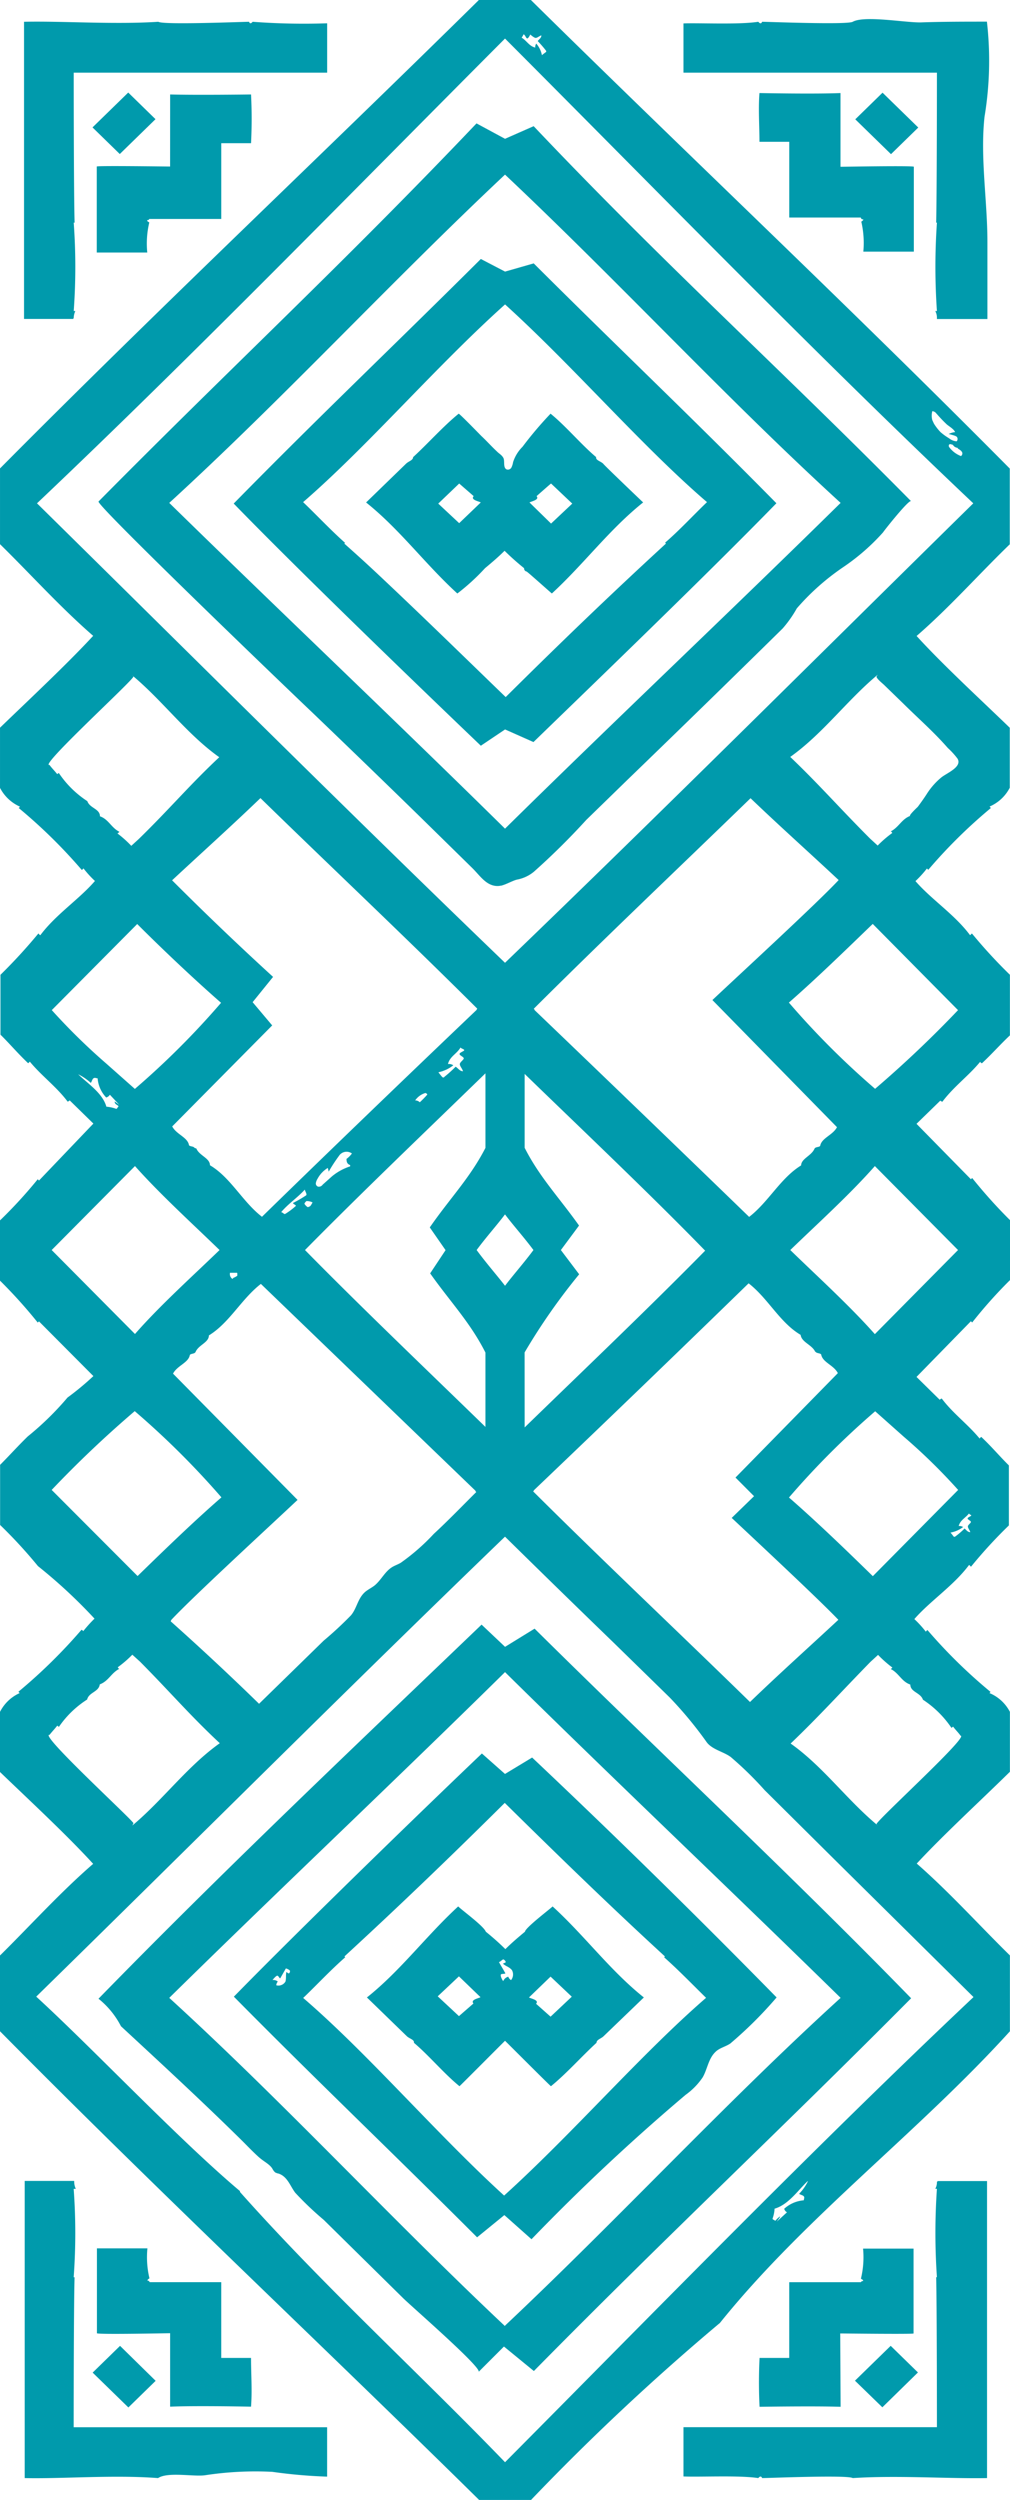 <svg xmlns="http://www.w3.org/2000/svg" width="75.89" height="187.781" viewBox="0 0 75.89 187.781">
  <g id="Pattern_-_7" data-name="Pattern - 7" transform="translate(0 187.781) rotate(-90)">
    <g id="Group_9346" data-name="Group 9346" transform="translate(503.103 246.701) rotate(180)">
      <path id="Path_60285" data-name="Path 60285" d="M326.823,279.081l2-2.049,2.618,2.684-2,2.049Z" transform="translate(-4.549 -42.015)" fill="#009aac"/>
      <path id="Path_60286" data-name="Path 60286" d="M496.166,184.3l2-2.048,2.618,2.674-2,2.058Zm9.939,55.054c-.493-.72-.095-2.684-.218-3.537a25.038,25.038,0,0,1-.256-5.055,37.987,37.987,0,0,0,.36-4.116h-3.708v19.043c-.086,0-9.01,0-11.267-.067v.067a45.746,45.746,0,0,0-6.639,0v-.161a1.308,1.308,0,0,1-.54.123h-.057v3.718H506.1c.066-2.77-.256-6.686,0-10.015Zm-173.632-.91c0,.142-.076,5.577,0,5.51h6.459v-3.794a6.864,6.864,0,0,1-2.257-.152c-.057.066-.085.19-.18.152a.13.13,0,0,0-.085-.152V234.6h-5.69v-2.238a36.263,36.263,0,0,0-3.661,0s.057,4.1,0,6.079Z" transform="translate(-4.642 -4.524)" fill="#009aac"/>
      <path id="Path_60287" data-name="Path 60287" d="M601.118,188.308c0-.123.066-5.586,0-5.51h-6.373v3.794a6.853,6.853,0,0,1,2.258.161c.057-.066.085-.19.18-.161a.149.149,0,0,0,.085.161v5.387h5.69v2.229a36.443,36.443,0,0,0,3.67,0s-.067-4.1,0-6.089Z" transform="translate(-110.524 -4.741)" fill="#009aac"/>
      <path id="Path_60288" data-name="Path 60288" d="M317.9,183.653c.237.418,0,6.364,0,6.81.18.066.123.19,0,.285.227,1.47.076,4.4.123,5.624h3.7V177.328c.085,0,9.009,0,11.266.057v-.057a48.472,48.472,0,0,0,6.639,0v.123a1.065,1.065,0,0,1,.541-.123h.057v-3.794h-5.785c-3.12,0-6.326.55-9.4.218a25.72,25.72,0,0,0-7.151-.18c0,1.65,0,3.31.057,4.96.028,1.129-.54,4.23-.047,5.121Zm22.258,58.535a1.263,1.263,0,0,1-.531-.123v.123a45.92,45.92,0,0,0-6.639,0v-.067c-2.209.067-11.162.067-11.266.067V223.145h-3.708a51.648,51.648,0,0,1-.114,5.6c.114.086.18.209,0,.266,0,.445.246,6.468,0,6.819.218,3.329-.066,7.264,0,10.091H340.22v-3.708h-.057Zm139.982-64.86a1.029,1.029,0,0,1,.531.123v-.123a48.668,48.668,0,0,0,6.639,0v.057c2.21-.057,11.162-.057,11.267-.057v19.044h3.7c.057-1.223-.1-4.154.123-5.624-.123-.095-.18-.218,0-.285,0-.455-.247-6.44,0-6.81-.218-3.329.057-7.264,0-10.091H480.089v3.727h.057Z" transform="translate(-0.942 -1.026)" fill="#009aac"/>
      <path id="Path_60289" data-name="Path 60289" d="M326.839,184.9l2.618-2.684,2,2.049-2.618,2.684Z" transform="translate(-4.555 -4.512)" fill="#009aac"/>
      <path id="Path_60290" data-name="Path 60290" d="M357.67,238.712c-7.871-8.6-16.587-16.635-24.658-25.228,8.09-8.592,16.806-16.625,24.658-25.217,8.26,8.393,16.2,16.824,24.469,25.217-8.27,8.393-16.246,16.824-24.469,25.228Zm28.756-24.923c-.1-.408-.361-.835-.456-1.186a2.8,2.8,0,0,0-.588-1.28,52.76,52.76,0,0,0-3.9-3.945l-3-3.082q-5.69-5.89-11.381-11.675a8.83,8.83,0,0,0-1.508-1.062,17.948,17.948,0,0,1-3.092-3.48,16.059,16.059,0,0,0-2.617-3c-.161-.1-2.485-1.945-2.343-2.105-10.034,9.911-17.735,18.475-28.167,28.357l.948,2.152-1.157,2.143c10.432,9.92,18.342,18.456,28.4,28.4.256.209,14.482-14.614,15.781-15.99q3.9-4.069,7.834-8.1l3.917-3.992c.55-.56,1.289-1.015,1.347-1.8a1.128,1.128,0,0,0-.029-.36ZM496.1,242.41l2.627-2.675,2,2.049-2.617,2.684Zm-1.48-28.926c-8.09,8.593-16.806,16.626-24.658,25.228-8.26-8.4-16.2-16.834-24.468-25.228,8.27-8.393,16.246-16.824,24.468-25.217,7.815,8.592,16.531,16.625,24.62,25.217ZM469.96,183c-9.484,9.237-18.446,18.883-27.731,28.262l1.366,2.219-1.669,1.764c9.285,9.683,18.465,19.385,28.1,28.784a6.387,6.387,0,0,1,2.067-1.688c2.845-3.073,5.69-6.155,8.63-9.133.389-.389.787-.768,1.167-1.186s.54-.825.892-1.052a1,1,0,0,0,.285-.209.8.8,0,0,0,.094-.266c.228-.673.949-.872,1.442-1.252a24.144,24.144,0,0,0,2.039-2.143l5.861-5.946c.588-.588,5.207-5.909,5.548-5.69l-1.9-1.9,1.84-2.248c-10.319-10.167-17.963-18.38-28-28.347ZM336.37,186.56c.085,0,.123.094.18.152a7.094,7.094,0,0,1,2.247-.152v-3.794h-6.373c-.1-.076,0,5.386,0,5.51h-5.539c.085,1.992,0,6.089,0,6.089,1.214.095,2.437,0,3.661,0v-2.238h5.69v-5.378a.152.152,0,0,0,.133-.189Z" transform="translate(-4.574 -4.729)" fill="#009aac"/>
      <path id="Path_60291" data-name="Path 60291" d="M506.967,253.665c-.086,0-.123-.085-.181-.152a6.839,6.839,0,0,1-2.247.152v3.794h6.373c.114.076,0-5.377,0-5.5h5.519c-.085-1.992,0-6.079,0-6.079-1.214-.095-2.437,0-3.661,0v2.238h-5.69V253.5a.147.147,0,0,0-.114.161ZM373.4,224.957c-.095-.171-.2-.768-.474-.531,0,0-.948-1.072-.948-1.09l1.508-1.593,1.5,1.593Zm.086,6.856-1.508-1.574.948-1.09c.275.256.379-.361.474-.531l1.556,1.622Zm5.1-6.639c.095-.152,1.669-1.9,1.65-1.9-2.257-2.447-4.808-4.315-6.838-6.856,0,0-2.845,2.987-2.911,3-.19.2-.256.578-.493.531-.948,1.129-2.314,2.257-3.263,3.424a27.793,27.793,0,0,0,2.485,2.106,2.878,2.878,0,0,0,1.157.711,1.393,1.393,0,0,1,.4.123.3.3,0,0,1,.143.37c-.143.275-.636.114-.863.237s-.323.332-.474.474c-.379.408-.787.768-1.176,1.185-.1.1-1.707,1.66-1.669,1.7.948,1.167,2.248,2.314,3.263,3.424.237,0,.3.332.493.531l2.911,3c2.03-2.541,4.6-4.41,6.838-6.856a16.129,16.129,0,0,0-1.9-2.078c-.427-.512-.844-1.005-1.309-1.47a19.512,19.512,0,0,0,1.309-1.469.229.229,0,0,0,.247-.181Z" transform="translate(-20.337 -18.041)" fill="#009aac"/>
      <path id="Path_60292" data-name="Path 60292" d="M478.114,235.386c-.9-.948-2.125-2.087-3.044-3.149l-.066.057c-3.794-4.125-7.587-8.071-11.532-12.044,3.907-3.965,7.748-7.91,11.532-12.035l.066.057c.948-1.072,2.143-2.229,3.044-3.149,4.211,4.865,10.176,10.006,14.852,15.174-4.638,5.093-10.641,10.205-14.852,15.108Zm-.948,2.03a.465.465,0,0,1-.275-.114.53.53,0,0,0-.114.4s-.294-.237-.323-.341.18-.161.2-.238l-.749-.427a.731.731,0,0,1,.152-.294c.048-.038.2,0,.218.066s-.085.142-.1.19c.275.057.427,0,.711.066a.608.608,0,0,1,.285.693Zm19.081-19.176A156.249,156.249,0,0,1,485.4,206.66a5.205,5.205,0,0,0-1.309-1.28c-.6-.351-1.394-.427-1.9-.948-.313-.3-.4-.768-.645-1.129a30.7,30.7,0,0,0-3.462-3.48q-9.186,9.012-18.019,18.37l1.233,2.039-1.537,1.736c4.4,4.619,13.277,13.761,18.266,18.636,6.506-6.43,11.532-11.732,18.076-18.276l-1.67-2.048ZM371.07,229.9c-.73.778-1.46,1.584-2.191,2.409l-.048-.066c-.948,1.072-2.162,2.209-3.063,3.158-4.211-4.865-10.214-10-14.851-15.174,4.675-5.159,10.641-10.271,14.851-15.174.9.948,2.125,2.078,3.045,3.149l.066-.066c3.794,4.135,7.587,8.071,11.532,12.044C377.253,223.446,374.18,226.585,371.07,229.9Zm-5.216-30.064c-6.544,6.449-11.466,11.665-18.019,18.238l.617,2.152-.948,1.821c6.544,6.572,11.8,12.121,18.371,18.569,5.3-5.15,14.036-14.226,18.19-18.569l-1.223-1.821.948-2.134C379.6,213.773,371.155,205,365.853,199.841Z" transform="translate(-12.729 -11.475)" fill="#009aac"/>
      <path id="Path_60293" data-name="Path 60293" d="M559.537,224.427c-.275-.256-.379.36-.474.531l-1.565-1.622,1.508-1.593,1.5,1.593Zm-.559,7.388-1.5-1.593,1.565-1.622c.095.171.189.768.474.531l.948,1.09Zm-1.622-4.742c-.085,0-.048-.285-.1-.342-.294.152-.569.332-.853.484,0-.086-.2-.266-.2-.332a.316.316,0,0,1,.2-.18c.048,0,.095.18.123.209.218-.237.218-.445.484-.673a.675.675,0,0,1,.75.066.494.494,0,0,1-.256.209.553.553,0,0,0,.332.379c-.076.066-.351.218-.474.18Zm4.96-.313c.066-.076,3.367-3.367,3.414-3.452-.948-1.167-2.248-2.314-3.262-3.424-.238,0-.3-.332-.493-.531l-2.912-3.026c-2.03,2.542-4.6,4.41-6.838,6.857.152.133,1.593,2.048,1.9,2.077.427.513.844,1.006,1.309,1.47a19.655,19.655,0,0,0-1.309,1.47c-.427.161-1.574,1.745-1.9,2.077,2.258,2.447,4.808,4.315,6.838,6.857l2.912-3c.19-.2.256-.578.493-.531.948-1.129,2.314-2.258,3.262-3.424-.038-.057-3.357-3.357-3.414-3.424Z" transform="translate(-93.706 -18.004)" fill="#009aac"/>
      <path id="Path_60294" data-name="Path 60294" d="M479.9,228.672c-3.888,4.619-10.7,11.04-14.605,15.307-11.5-11.751-23.1-23.349-34.55-35.223q4.012-4.077,8-8.2l4.078-4.173a29.527,29.527,0,0,1,3.386-2.8c.54-.427.693-1.261,1.09-1.792a26.233,26.233,0,0,1,2.485-2.542l5.112-5.15,10.432-10.546c11.106,11.769,23.388,23.729,34.939,35.2-6.809,6.573-13.221,13.619-20.3,19.916Zm-27.627,8c-.18,0-6.326,6.7-6.639,6.364v-.057c-.238-.18-.455-.4-.693-.578a.607.607,0,0,1,.095-.123,7.371,7.371,0,0,1-2.058-2.125c-.541-.123-.569-.882-1.138-.948-.238-.655-.863-.863-1.167-1.47,0,.057-.085.085-.114.123a8.429,8.429,0,0,0-.948-1.1l.522-.578c2.257-2.238,4.078-3.794,6.126-5.994,1.736,2.447,4.268,4.277,6.184,6.572Zm-15.279-2.845c-1.764-1.65-7.046-7.4-9.009-9.484L418.5,233.7c-.607-.313-.816-1.167-1.4-1.262-.123-.085-.066-.332-.218-.427-.541-.218-.711-1.005-1.252-1.005-.948-1.546-2.741-2.447-3.87-3.907l15.535-16.123a.1.1,0,0,0,.095-.066c1.053,1.062,2.134,2.1,3.149,3.2a15.879,15.879,0,0,1,2.172,2.484c.123.209.2.446.323.645.332.541.948.806,1.365,1.3.18.227.3.484.484.711.493.578,1.233.626,1.773,1.081a27.25,27.25,0,0,1,1.9,2.049l4.742,4.856q-3.17,3.25-6.193,6.639Zm-9.759,8.991a82.539,82.539,0,0,1-5.918-6.24,62.531,62.531,0,0,1,6.477-6.515c1.812,2.087,4.031,4.372,5.909,6.3Zm-18.019,0-6.307-6.259c2.134-1.9,4.3-4.287,6.307-6.355,2,2.068,4.163,4.477,6.307,6.355Zm-7.663-10.745c-.152.095-.095.342-.209.427-.6.095-.806.948-1.413,1.261l-7.587-7.512-1.745,1.47-1.9-1.536q-3.541,3.876-7.255,7.587c-2.03-2.181-4.04-4.42-6.174-6.639,5.254-5.387,10.432-10.887,15.819-16.294,0,0,.057.057.094.057,5.008,5.255,10.508,10.973,15.535,16.123-1.128,1.461-2.95,2.352-3.87,3.908-.54,0-.721.806-1.262,1.024Zm-3.12,6.639c-1.015.294-1.717,1.394-2.418,2.115a4.06,4.06,0,0,1,.645-.948c-.086-.076-.266-.1-.342-.2s0-.218,0-.313a2.368,2.368,0,0,0,1.442-.645.487.487,0,0,0-.209-.275l.759-.711-.256.351c.161,0,.218-.1.3-.228s.123,0,.142,0,.133.076.114.114a2.774,2.774,0,0,0-.161.74Zm-7.237,4.1-6.468-6.421c1.9-1.9,4.1-4.22,5.918-6.3a61.276,61.276,0,0,1,6.468,6.477l-1.9,2.143a46.44,46.44,0,0,1-4.021,4.1Zm-13.277-4.969a.491.491,0,0,1-.114-.123c-.3.616-.948.825-1.167,1.47-.569,0-.607.768-1.138.948a7.511,7.511,0,0,1-2.115,2.143,1,1,0,0,0,.086.123c-.238.18-.446.4-.693.578v.057c-.265.332-6.392-6.373-6.639-6.364l-.114.123c1.9-2.3,4.438-4.125,6.174-6.572,2.048,2.191,3.879,3.727,6.136,6.041l.521.569a8.166,8.166,0,0,0-.948,1.063Zm-24.791,6.079c-11.115-11.732-23.415-23.7-34.91-35.167,11.5-11.475,23.795-23.435,34.91-35.185,11.514,11.713,23.094,23.32,34.512,35.185-11.418,11.865-23,23.473-34.512,35.167Zm-35.185-36.6c0-.085.265-.142.265-.237s-.294-.228-.294-.228.256-.284.256-.407-.152-.285-.19-.427c.19,0,.285.17.427.275a8.416,8.416,0,0,1,.711-.617s.067-.057.114,0,.171.237.238.3a1.865,1.865,0,0,0-.873.427.473.473,0,0,0,.3.076c-.114.464-.512.635-.749,1.024-.085-.085-.266-.133-.256-.19Zm28.452-30.993a10.867,10.867,0,0,0,.806-.768c.161-.189.341-.522.578-.626a1.413,1.413,0,0,0,.143.484,4.4,4.4,0,0,1,.142-.5l.057-.1a.258.258,0,0,1,.351,0,1.02,1.02,0,0,1-.228.569,4.352,4.352,0,0,1-.465.645,3.921,3.921,0,0,1-.635.493l-.265.123a1.324,1.324,0,0,1-.673,0,.406.406,0,0,1,.19-.313Zm2.314-1.176a.677.677,0,0,1,.142-.143.54.54,0,0,0,.114-.275h.047c.076-.123.285-.531.569-.247a1.973,1.973,0,0,1-.673.892.176.176,0,0,1-.2,0,.161.161,0,0,1,0-.17Zm17.431,5.69c.161,0,.54-.484.635-.578l1.4-1.442c1.09-1.1,2.152-2.314,3.329-3.338a5.812,5.812,0,0,1,.8-.73c.617-.37,1.072.777,1.4,1.2a5.272,5.272,0,0,0,1.271,1.119c.323.209.626.427.948.664,0,0,.683.73.683.569.237.644.863.863,1.167,1.47,0-.057.085-.095.114-.123a8.475,8.475,0,0,0,.948,1.1l-.522.569c-2.257,2.257-4.087,3.85-6.136,6-1.736-2.447-4.268-4.277-6.174-6.572Zm15.288,2.845c1.764,1.65,7.047,7.4,9.01,9.484l9.55-9.361c.6.313.815,1.167,1.4,1.261.123.085.057.332.209.427.54.218.75,1.005,1.261,1.005.948,1.546,2.741,2.447,3.869,3.907q-7.788,8.04-15.534,16.123a.1.1,0,0,0-.095.066c-5.368-5.387-10.565-10.878-15.819-16.294,2.1-2.191,4.107-4.439,6.146-6.619Zm9.769-8.972a84.12,84.12,0,0,1,5.909,6.231,61.305,61.305,0,0,1-6.477,6.478c-1.812-2.077-4.031-4.353-5.909-6.3Zm18.019,0,6.317,6.25c-2.143,1.9-4.306,4.287-6.317,6.354-2-2.067-4.164-4.467-6.307-6.354Zm7.692,32.567a45.986,45.986,0,0,1-5.87-4.1l-1.821,1.375-1.84-1.365c-2.1,1.489-3.632,2.968-5.842,4.087h-5.548c4.249-4.381,9.009-9.408,13.277-13.562,4.229,4.154,9.019,9.18,13.277,13.562Zm-10.366,1.47c.777-.578,1.726-1.432,2.674-2.134.948.7,1.9,1.546,2.684,2.134-.749.579-1.726,1.433-2.684,2.134C408.264,210.188,407.316,209.335,406.538,208.756Zm-10.319,4.562a.105.105,0,0,1,0,.152c-.076.076-.237.2-.36.294a2.673,2.673,0,0,0-.522-1.119.568.568,0,0,0-.095.4c-.578-.142-.759-.664-1.252-.948.076,0,.132-.275.208-.275s.17.342.285.351.218-.313.332-.313.284.294.436.294.361-.2.531-.237c0,.237-.218.36-.341.55a9.606,9.606,0,0,1,.768.853Zm1.9,1.84a.467.467,0,0,0-.143.351,1.393,1.393,0,0,1-.559-.768c0-.048.095-.171.132-.133A7.642,7.642,0,0,1,398.117,215.157Zm3.983,6.051a.683.683,0,0,1-.143-.948,1.892,1.892,0,0,1,.408.408c.285,0,.389-.085.465-.275h.095a4.137,4.137,0,0,0,.749,1.365l.626.7a.349.349,0,0,1,.152.332.247.247,0,0,1-.275.18.943.943,0,0,1-.332-.133,2.126,2.126,0,0,1-.806-.768c.047,0,.265-.076.294-.057a12.094,12.094,0,0,1-1.232-.806Zm3.433,2.428a.936.936,0,0,1,.1-.417,2.145,2.145,0,0,1,.256.152.475.475,0,0,1,.1.209.74.74,0,0,1-.208.218.076.076,0,0,1-.114,0s-.143-.095-.143-.161Zm.152,1.053c.057,0,.171-.275.218-.209a5.161,5.161,0,0,1,.607.816c0,.076-.152.2-.142.284-.635-.531-1.081-1.223-1.7-1.783.114,0,.351-.19.436-.095A10.055,10.055,0,0,1,405.684,224.689Zm3.528-.9c-4.22-4.154-9.009-9.171-13.277-13.562h5.6c2.257,1.158,3.794,2.675,5.975,4.183l1.707-1.186,1.745,1.158c2.172-1.537,3.67-3,5.947-4.154h5.586C418.232,214.617,413.443,219.634,409.213,223.788Zm1.745,5.083h.18a1.1,1.1,0,0,1,.161.294s.085.057.076.076a.433.433,0,0,1-.455.18v-.531Zm5.88-43.436c.152-.095.095-.342.218-.436.588-.095.8-.948,1.4-1.252l7.843,7.691,1.4-1.394,1.631,1.679c2.4-2.56,6.212-6.639,7.654-8.014,2.03,2.181,4.04,4.429,6.174,6.639-5.264,5.387-10.432,10.878-15.819,16.294,0,0-.066-.066-.095-.066q-7.724-8.1-15.534-16.123c1.128-1.461,2.95-2.343,3.87-3.908.569-.076.74-.863,1.28-1.1Zm6.392-6.639a43.831,43.831,0,0,1,4-4.088l6.477,6.411c-1.9,1.944-4.1,4.22-5.908,6.3a61.31,61.31,0,0,1-6.478-6.477Zm5.9-5.074c.085,0,.142.265.237.275s.171-.247.266-.247.218.237.351.227.285-.152.418-.18c0,.19-.161.294-.275.427a6.062,6.062,0,0,1,.6.7s.057.076,0,.123-.227.171-.294.237a2.144,2.144,0,0,0-.418-.948.576.576,0,0,0-.076.332c-.455-.123-.617-.531-.948-.778C429.053,173.9,429.129,173.723,429.129,173.723Zm11.438,5.927a.493.493,0,0,1,.114.123c.3-.607.948-.816,1.166-1.47.569,0,.6-.768,1.138-.948a7.637,7.637,0,0,1,2.115-2.143,1.045,1.045,0,0,0-.095-.123c.247-.18.455-.4.693-.569v-.028c.275-.341,6.4,6.383,6.639,6.355l.114-.123c-1.9,2.314-4.448,4.125-6.174,6.572-2.058-2.153-3.879-3.794-6.136-6l-.522-.569a8.867,8.867,0,0,0,.948-1.072Zm38.581,6.344a3.517,3.517,0,0,1,.948.664c.076-.085.1-.275.19-.351s.208,0,.3,0a2.491,2.491,0,0,0,.635,1.47.4.4,0,0,0,.266-.209l.7.768c-.114-.076-.238-.18-.351-.247s.114.218.228.3,0,.123,0,.152-.057.123-.1.114a2.579,2.579,0,0,0-.749-.152c-.294-1.034-1.375-1.754-2.058-2.475-.019-.038.019-.038.028-.038Zm10.679,6.639c-7.947-6.382-14.321-14.908-21.936-21.813H462.2c-2.257,2.3-4.742,4.533-6.9,7-2.124-1.963-4.8-4.875-6.894-7h-4.5a3.055,3.055,0,0,0-1.413,1.537l-.085-.085a38.789,38.789,0,0,1-4.647,4.742.355.355,0,0,0,.123.123,8.016,8.016,0,0,0-.948.863c-1.375-1.2-2.5-2.94-4.059-4.107,0-.057.085-.085.123-.152a35.6,35.6,0,0,1-3.1-2.845h-4.505c-.7.711-1.394,1.28-2.143,2.077a.478.478,0,0,0,.123.123c-1.072.882-1.9,2.02-3.006,2.845a.311.311,0,0,0,.095.152l-1.717,1.745-4.183-4.087.095-.095a34.781,34.781,0,0,1-3.187-2.845h-4.5a37.488,37.488,0,0,1-3.168,2.845l.095.095-4.163,4.087-1.745-1.792a.3.3,0,0,0,.085-.152c-1.138-.854-1.963-1.992-3.006-2.845.067,0,.095-.095.123-.123-.75-.8-1.433-1.394-2.1-2.106h-4.552a38.241,38.241,0,0,1-3.092,2.845c0,.057.085.086.114.152-1.555,1.158-2.684,2.912-4.059,4.1a8.017,8.017,0,0,0-.948-.863,1.069,1.069,0,0,0,.1-.1,38.44,38.44,0,0,1-4.638-4.7.715.715,0,0,0-.114.095,3.057,3.057,0,0,0-1.413-1.518h-4.505c-2.049,2.115-4.742,5.046-6.894,7-2.134-2.466-4.657-4.695-6.885-7h-5.69c-12,11.893-23.368,23.985-35.195,35.982v3.908c11.827,12,23.2,24.089,35.185,35.981h5.69c2.257-2.3,4.742-4.533,6.885-7,2.125,1.963,4.846,4.875,6.9,7H374.5a3.1,3.1,0,0,0,1.413-1.5.736.736,0,0,1,.1.095,39.22,39.22,0,0,1,4.657-4.742.477.477,0,0,0-.123-.123,7.868,7.868,0,0,0,.948-.863c1.375,1.185,2.513,2.939,4.069,4.1,0,.066-.095.094-.123.152a40.26,40.26,0,0,1,3.1,2.845h4.5c.7-.711,1.385-1.28,2.143-2.077a.46.46,0,0,0-.123-.123c1.072-.883,1.9-2.02,3.007-2.845a.311.311,0,0,0-.095-.152l1.745-1.783,4.277,4.087-.095.095a34.972,34.972,0,0,1,3.1,2.845h4.505a37.173,37.173,0,0,1,3.158-2.845l-.086-.095,4.107-4.087a21.083,21.083,0,0,1,1.612,1.944,22.259,22.259,0,0,1,2.921,2.988c.749.768,1.432,1.375,2.134,2.077h4.515a36.6,36.6,0,0,1,3.092-2.845,38.81,38.81,0,0,1,3.945-4.249,9.843,9.843,0,0,0,.948.853c-.057,0-.086.085-.114.123a39.757,39.757,0,0,1,4.657,4.742.82.82,0,0,0,.1-.095,3.065,3.065,0,0,0,1.413,1.479h4.514c2.039-2.114,4.742-5.036,6.9-7,2.134,2.466,4.656,4.742,6.885,7h5.69C479.934,234.8,491.277,222.7,503.1,210.7v-3.9A177.727,177.727,0,0,1,489.826,192.633Z" fill="#009aac"/>
    </g>
  </g>
</svg>
